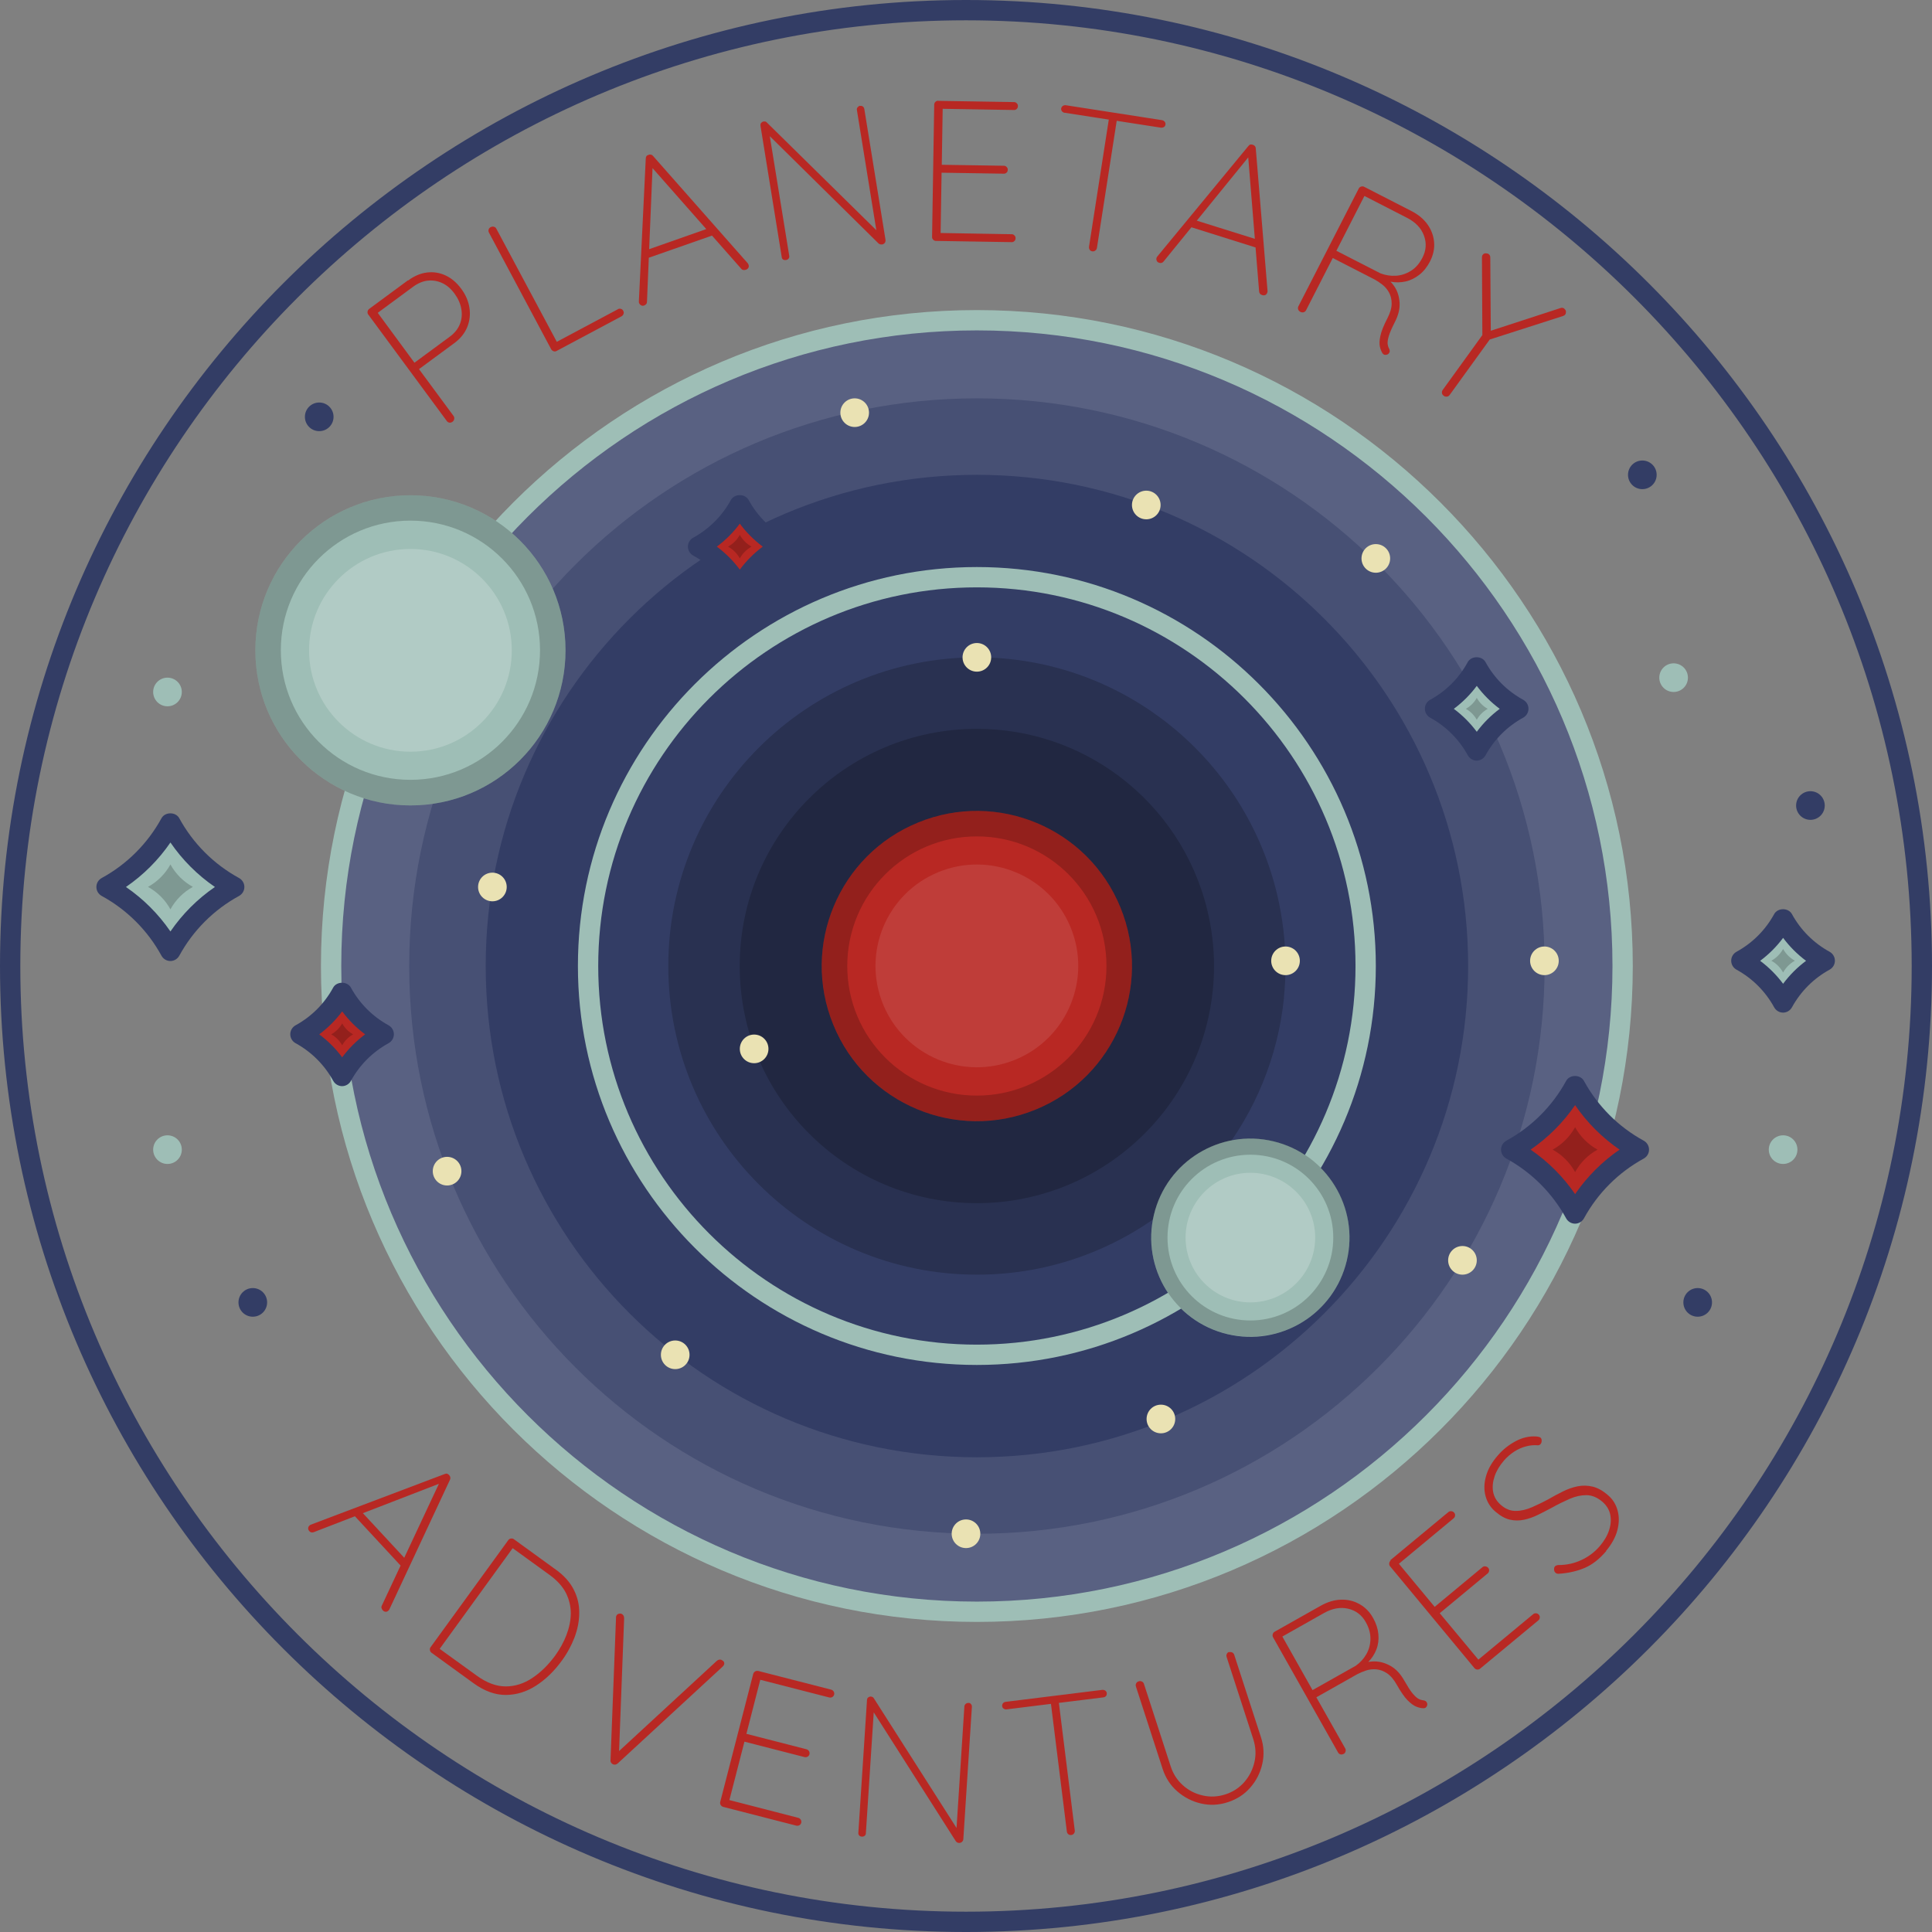 <?xml version="1.0" encoding="UTF-8"?>
<svg id="Layer_2" data-name="Layer 2" xmlns="http://www.w3.org/2000/svg" viewBox="0 0 190.22 190.22">
  <rect x="0" y="0" width="190.22" height="190.22" fill="#808080" stroke="none"/>
  <g id="OBJECTS">
    <g>
      <path d="M95.11,190.22C42.67,190.22,0,147.55,0,95.11S42.67,0,95.11,0s95.11,42.67,95.11,95.11-42.67,95.11-95.11,95.11ZM95.11,2C43.77,2,2,43.77,2,95.11s41.77,93.11,93.11,93.11,93.11-41.77,93.11-93.11S146.45,2,95.11,2Z" fill="#333d65"/>
      <g>
        <g>
          <g>
            <circle cx="96.18" cy="95.11" r="63.58" transform="translate(-39.08 95.87) rotate(-45)" fill="#333d65"/>
            <g>
              <path d="M96.18,31.53c-35.11,0-63.57,28.47-63.57,63.58s28.46,63.58,63.57,63.58,63.58-28.47,63.58-63.58-28.47-63.58-63.58-63.58ZM96.18,143.48c-26.71,0-48.36-21.66-48.36-48.37s21.65-48.36,48.36-48.36,48.37,21.65,48.37,48.36-21.66,48.37-48.37,48.37Z" fill="#fff" opacity=".1"/>
              <path d="M96.18,31.53c-35.11,0-63.57,28.47-63.57,63.58s28.46,63.58,63.57,63.58,63.58-28.47,63.58-63.58-28.47-63.58-63.58-63.58ZM96.18,151.01c-30.87,0-55.89-25.03-55.89-55.9s25.02-55.89,55.89-55.89,55.9,25.02,55.9,55.89-25.03,55.9-55.9,55.9Z" fill="#fff" opacity=".1"/>
            </g>
            <path d="M96.18,159.69c-35.61,0-64.58-28.97-64.58-64.58S60.58,30.53,96.18,30.53s64.58,28.97,64.58,64.58-28.97,64.58-64.58,64.58ZM96.18,32.53c-34.5,0-62.58,28.07-62.58,62.58s28.07,62.58,62.58,62.58,62.58-28.07,62.58-62.58-28.07-62.58-62.58-62.58Z" fill="#9ebeb6"/>
          </g>
          <g>
            <circle cx="40.41" cy="64.03" r="15.27" fill="#9ebeb6"/>
            <g opacity=".2">
              <circle cx="40.41" cy="64.03" r="9.98" fill="#fff"/>
            </g>
            <g opacity=".2">
              <path d="M40.41,48.76c-8.43,0-15.27,6.84-15.27,15.27s6.84,15.27,15.27,15.27,15.27-6.84,15.27-15.27-6.84-15.27-15.27-15.27ZM40.41,76.78c-7.05,0-12.76-5.71-12.76-12.76s5.71-12.76,12.76-12.76,12.76,5.71,12.76,12.76-5.71,12.76-12.76,12.76Z"/>
            </g>
          </g>
        </g>
        <g>
          <g>
            <circle cx="96.18" cy="95.11" r="38.28" transform="translate(-13.26 174.6) rotate(-80.67)" fill="#333d65"/>
            <path d="M96.18,134.39c-21.66,0-39.28-17.62-39.28-39.28s17.62-39.28,39.28-39.28,39.28,17.62,39.28,39.28-17.62,39.28-39.28,39.28ZM96.18,57.83c-20.56,0-37.28,16.72-37.28,37.28s16.72,37.28,37.28,37.28,37.28-16.72,37.28-37.28-16.72-37.28-37.28-37.28Z" fill="#9ebeb6"/>
            <g>
              <path d="M126.41,98.22c.1-1.02.16-2.06.16-3.11,0-2.45-.3-4.82-.84-7.1-1.68-7-5.77-13.07-11.36-17.25-5.07-3.79-11.36-6.04-18.18-6.04-16.78,0-30.39,13.61-30.39,30.39s13.61,30.39,30.39,30.39c3.67,0,7.19-.65,10.45-1.85,10.7-3.92,18.59-13.69,19.78-25.43Z" opacity=".2"/>
              <path d="M119.41,97.5c.08-.78.12-1.58.12-2.39,0-1.88-.23-3.7-.65-5.46-1.29-5.38-4.44-10.04-8.73-13.25-3.9-2.91-8.73-4.64-13.97-4.64-12.89,0-23.35,10.46-23.35,23.35s10.46,23.35,23.35,23.35c2.82,0,5.52-.5,8.03-1.42,8.22-3.01,14.28-10.52,15.2-19.54Z" opacity=".2"/>
            </g>
          </g>
          <g>
            <circle cx="123.11" cy="121.85" r="9.76" transform="translate(-24.1 213.15) rotate(-76.51)" fill="#9ebeb6"/>
            <g opacity=".2">
              <path d="M129.49,121.85c0,3.52-2.86,6.38-6.38,6.38s-6.38-2.86-6.38-6.38,2.86-6.38,6.38-6.38,6.38,2.86,6.38,6.38Z" fill="#fff"/>
            </g>
            <g opacity=".2">
              <path d="M123.11,112.09c-5.39,0-9.76,4.37-9.76,9.76s4.37,9.76,9.76,9.76,9.76-4.37,9.76-9.76-4.37-9.76-9.76-9.76ZM123.11,130.01c-4.51,0-8.16-3.65-8.16-8.16s3.65-8.16,8.16-8.16,8.16,3.65,8.16,8.16-3.65,8.16-8.16,8.16Z"/>
            </g>
          </g>
        </g>
        <g>
          <circle cx="96.18" cy="95.11" r="15.27" transform="translate(-28.88 43.57) rotate(-22.28)" fill="#b82823"/>
          <g opacity=".1">
            <circle cx="96.18" cy="95.11" r="9.98" transform="translate(-28.95 43.73) rotate(-22.36)" fill="#fff"/>
          </g>
          <g opacity=".2">
            <path d="M96.18,79.84c-8.43,0-15.27,6.84-15.27,15.27s6.84,15.27,15.27,15.27,15.27-6.84,15.27-15.27-6.84-15.27-15.27-15.27ZM96.18,107.87c-7.05,0-12.76-5.71-12.76-12.76s5.71-12.76,12.76-12.76,12.76,5.71,12.76,12.76-5.71,12.76-12.76,12.76Z"/>
          </g>
        </g>
        <g>
          <path d="M97.59,64.72c0,.78-.63,1.41-1.41,1.41s-1.41-.63-1.41-1.41.63-1.41,1.41-1.41,1.41.63,1.41,1.41Z" fill="#eae2b3"/>
          <path d="M115.71,139.71c0,.78-.63,1.41-1.41,1.41s-1.41-.63-1.41-1.41.63-1.41,1.41-1.41,1.41.63,1.41,1.41Z" fill="#eae2b3"/>
          <path d="M145.4,124.09c0,.78-.63,1.41-1.41,1.41s-1.41-.63-1.41-1.41.63-1.41,1.41-1.41,1.41.63,1.41,1.41Z" fill="#eae2b3"/>
          <path d="M127.98,94.6c0,.78-.63,1.41-1.41,1.41s-1.41-.63-1.41-1.41.63-1.41,1.41-1.41,1.41.63,1.41,1.41Z" fill="#eae2b3"/>
          <path d="M45.43,115.31c0,.78-.63,1.41-1.41,1.41s-1.41-.63-1.41-1.41.63-1.41,1.41-1.41,1.41.63,1.41,1.41Z" fill="#eae2b3"/>
          <path d="M96.52,151.01c0,.78-.63,1.41-1.41,1.41s-1.41-.63-1.41-1.41.63-1.41,1.41-1.41,1.41.63,1.41,1.41Z" fill="#eae2b3"/>
          <path d="M75.66,103.27c0,.78-.63,1.41-1.41,1.41s-1.41-.63-1.41-1.41.63-1.41,1.41-1.41,1.41.63,1.41,1.41Z" fill="#eae2b3"/>
          <path d="M67.89,133.39c0,.78-.63,1.41-1.41,1.41s-1.41-.63-1.41-1.41.63-1.41,1.41-1.41,1.41.63,1.41,1.41Z" fill="#eae2b3"/>
          <path d="M49.89,87.33c0,.78-.63,1.41-1.41,1.41s-1.41-.63-1.41-1.41.63-1.41,1.41-1.41,1.41.63,1.41,1.41Z" fill="#eae2b3"/>
          <path d="M153.47,94.6c0,.78-.63,1.41-1.41,1.41s-1.41-.63-1.41-1.41.63-1.41,1.41-1.41,1.41.63,1.41,1.41Z" fill="#eae2b3"/>
          <path d="M85.56,40.63c0,.78-.63,1.41-1.41,1.41s-1.41-.63-1.41-1.41.63-1.41,1.41-1.41,1.41.63,1.41,1.41Z" fill="#eae2b3"/>
          <path d="M114.27,49.72c0,.78-.63,1.41-1.41,1.41s-1.41-.63-1.41-1.41.63-1.41,1.41-1.41,1.41.63,1.41,1.41Z" fill="#eae2b3"/>
          <path d="M136.87,54.98c0,.78-.63,1.41-1.41,1.41s-1.41-.63-1.41-1.41.63-1.41,1.41-1.41,1.41.63,1.41,1.41Z" fill="#eae2b3"/>
        </g>
      </g>
      <g>
        <g>
          <path d="M43.5,145.98l-12.6,4.87c-.08.03-.15.04-.23.03-.08-.02-.14-.05-.2-.11-.09-.1-.13-.19-.13-.28s.03-.18.09-.25c.03-.04.08-.08.16-.12l13.19-4.99c.1-.04.19-.05.25-.03.06.02.13.07.19.13.07.08.11.16.12.24.01.08,0,.16-.04.23l-5.97,12.77s-.05.08-.1.12c-.09.08-.18.11-.28.1-.1-.01-.19-.06-.27-.15-.06-.07-.1-.14-.12-.23s0-.16.04-.24l5.82-12.42.09.32ZM34.76,149.1l.77-.33,4.35,4.69-.44.68-4.67-5.04Z" fill="#b82823"/>
          <path d="M54.74,154.55c.8.58,1.38,1.23,1.75,1.96.37.73.55,1.49.54,2.29,0,.8-.16,1.6-.46,2.41-.31.8-.72,1.57-1.25,2.29-.74,1.02-1.58,1.84-2.52,2.45-.94.61-1.93.92-2.98.93-1.05.01-2.11-.37-3.19-1.15l-4.15-3.01c-.08-.06-.14-.15-.15-.26-.02-.11,0-.21.07-.29l7.65-10.54c.06-.08.15-.14.26-.15s.21,0,.29.07l4.15,3.01ZM46.94,164.98c.98.71,1.93,1.06,2.85,1.06.92,0,1.8-.28,2.62-.83.83-.55,1.57-1.28,2.24-2.19.47-.65.85-1.33,1.12-2.04s.42-1.41.43-2.12c0-.7-.16-1.38-.48-2.02-.33-.64-.86-1.23-1.6-1.77l-3.74-2.71.19-.06-7.38,10.18v-.21s3.75,2.71,3.75,2.71Z" fill="#b82823"/>
          <path d="M71.06,163.45c.12.05.2.13.23.21.03.09.03.18-.02.27-.02.05-.06.1-.12.16l-10.35,9.55c-.07.05-.14.09-.22.1-.08.01-.15,0-.23-.03-.07-.03-.13-.09-.18-.16-.05-.07-.07-.15-.06-.23l.54-14s0-.07,0-.11.02-.09.04-.13c.04-.1.12-.16.22-.19.1-.03.2-.03.28,0,.18.08.27.24.26.47l-.51,13.37-.21-.12,9.86-9.1c.16-.12.3-.14.45-.08Z" fill="#b82823"/>
          <path d="M74.63,164.51l7.21,1.85c.1.03.18.09.24.18.06.1.07.2.05.3-.03.11-.09.2-.19.25-.09.05-.19.06-.29.04l-6.98-1.79.27-.28-1.52,5.92-.16-.33,6.15,1.58c.1.03.18.09.24.18.06.1.07.2.05.3-.03.11-.09.2-.19.25-.09.05-.19.06-.29.04l-6.12-1.57.25-.16-1.56,6.06-.05-.12,6.86,1.77c.1.03.18.09.24.18.06.1.07.2.05.3-.03.11-.09.2-.19.25-.09.05-.19.06-.29.04l-7.21-1.85c-.1-.03-.18-.09-.24-.18-.06-.1-.07-.19-.05-.3l3.25-12.61c.03-.1.09-.18.18-.24s.2-.07.3-.05Z" fill="#b82823"/>
          <path d="M95.34,167.66c.12,0,.21.05.27.13.06.08.09.17.08.27l-.84,12.98c0,.14-.06.25-.15.32-.09.07-.19.1-.29.09-.05,0-.11-.02-.17-.05s-.1-.07-.14-.13l-8.33-13.08.29-.12-.81,12.45c0,.09-.05.17-.12.23-.08.06-.17.09-.27.08-.12,0-.21-.05-.27-.12-.06-.07-.09-.15-.08-.24l.85-13.06c0-.14.05-.24.14-.3.08-.05.16-.08.24-.07.05,0,.1.02.16.04.05.02.09.06.13.12l8.29,13-.18.38.81-12.56c0-.1.05-.19.13-.26.08-.07.17-.1.26-.09Z" fill="#b82823"/>
          <path d="M99.11,168.3c-.11.01-.2-.01-.29-.07-.09-.06-.14-.14-.15-.25-.01-.1.02-.2.08-.28.07-.08.16-.13.26-.14l9.52-1.18c.1-.01.2.01.29.07.09.06.14.15.15.25.01.12-.01.21-.08.29s-.16.12-.26.13l-9.52,1.18ZM105.48,180.67c-.12.01-.22-.01-.3-.08s-.13-.16-.14-.26l-1.6-12.85.78-.1,1.6,12.85c.01.1-.01.2-.08.29-.07.09-.16.14-.26.15Z" fill="#b82823"/>
          <path d="M121.02,162.68c.11-.04.21-.03.31.02.09.05.16.13.19.23l2.63,8.11c.29.89.33,1.77.13,2.64s-.59,1.65-1.18,2.32c-.58.67-1.32,1.15-2.21,1.44-.89.29-1.77.33-2.64.13s-1.65-.6-2.33-1.19-1.16-1.33-1.45-2.22l-2.63-8.11c-.03-.1-.03-.2.02-.3.04-.1.13-.17.25-.21.11-.04.22-.03.32.02s.17.13.2.23l2.63,8.11c.24.75.65,1.38,1.21,1.88.56.5,1.22.84,1.96,1,.74.17,1.48.13,2.22-.11.75-.24,1.37-.65,1.87-1.22.49-.57.82-1.22.99-1.96s.13-1.48-.11-2.24l-2.63-8.11c-.03-.1-.03-.2.02-.3.04-.1.12-.17.24-.2Z" fill="#b82823"/>
          <path d="M132.3,172.68c-.12.06-.22.08-.33.05s-.18-.1-.23-.19l-6.4-11.34c-.05-.09-.06-.19-.03-.3.03-.11.09-.19.18-.24l4.54-2.56c.68-.38,1.34-.58,2.01-.6.66-.02,1.27.13,1.82.44.55.31,1,.76,1.33,1.36.3.53.47,1.06.52,1.59.05.53-.01,1.03-.19,1.5-.18.47-.45.89-.82,1.26l-.87.31c.46-.26.96-.39,1.51-.38.54,0,1.08.16,1.6.46.52.3.96.78,1.33,1.44.32.56.58.97.8,1.24.22.26.41.44.57.53.16.09.33.14.48.16.09,0,.18.04.25.08.07.05.12.13.15.23.02.08,0,.16-.02.23-.03.07-.07.13-.12.17s-.12.07-.21.07c-.21,0-.45-.05-.71-.15-.26-.1-.54-.3-.86-.62s-.67-.83-1.07-1.53c-.3-.54-.63-.92-.98-1.15-.35-.23-.7-.35-1.05-.38-.35-.03-.69.01-1.02.12s-.61.23-.85.36l-4.18,2.36.04-.29,2.96,5.24c.05.09.06.19.03.3-.03.11-.1.19-.2.25ZM129.06,166.5l4.42-2.49c.43-.3.78-.68,1.04-1.13.26-.45.4-.95.41-1.5.01-.55-.14-1.11-.46-1.67-.39-.7-.97-1.14-1.73-1.32-.76-.18-1.56-.04-2.41.44l-4.16,2.35.02-.17,3.15,5.59-.28-.09Z" fill="#b82823"/>
          <path d="M136.88,153.62l5.73-4.75c.08-.07.18-.09.29-.08.11.01.2.06.27.14.08.09.11.19.09.3-.01.11-.06.19-.14.26l-5.54,4.6-.06-.38,3.91,4.71-.36-.06,4.89-4.06c.08-.07.18-.1.29-.08s.2.06.27.14c.08.09.11.19.09.3-.01.11-.06.19-.14.26l-4.86,4.03v-.29s4.01,4.82,4.01,4.82l-.12-.03,5.45-4.52c.08-.07.18-.1.29-.09.11.01.2.06.27.14.08.09.11.19.09.3-.01.11-.06.19-.14.26l-5.73,4.75c-.08.07-.18.1-.29.09-.11-.01-.2-.06-.27-.14l-8.31-10.03c-.07-.08-.09-.18-.08-.29.01-.11.06-.2.14-.27Z" fill="#b82823"/>
          <path d="M158.15,152.71c-.66.78-1.37,1.34-2.12,1.66-.75.32-1.61.52-2.58.58-.04,0-.08,0-.13-.01-.05-.01-.11-.04-.17-.09-.08-.07-.13-.17-.14-.3-.01-.13.01-.24.08-.32.08-.09.2-.13.35-.14.8,0,1.55-.16,2.25-.49.7-.32,1.3-.77,1.8-1.35.44-.51.75-1.03.93-1.57.18-.54.22-1.05.12-1.55-.1-.49-.36-.91-.77-1.27-.51-.43-1.04-.65-1.58-.65s-1.09.12-1.66.37c-.57.25-1.14.53-1.71.85-.46.25-.92.48-1.38.71-.46.23-.92.39-1.39.49-.46.1-.93.1-1.4-.01-.47-.11-.94-.38-1.42-.79-.49-.42-.81-.94-.97-1.54-.16-.6-.15-1.25.05-1.95.19-.69.58-1.38,1.17-2.05.49-.57,1.07-1.03,1.74-1.39.67-.36,1.34-.51,2.02-.47.22.02.37.06.44.12.07.06.11.16.11.29,0,.13-.03.25-.11.34-.07.08-.16.12-.26.12-.39-.03-.79,0-1.18.11-.39.1-.78.27-1.15.51-.37.24-.71.53-1.02.89-.42.49-.73,1-.91,1.53s-.24,1.05-.15,1.54c.09.49.34.93.77,1.3.46.4.95.59,1.47.58.52,0,1.06-.13,1.6-.37.55-.24,1.09-.5,1.62-.79.46-.26.92-.52,1.4-.75.48-.24.96-.41,1.45-.51.49-.1.99-.09,1.49.03s1.02.41,1.54.87c.46.4.76.9.92,1.5.16.6.15,1.24-.03,1.93-.18.68-.55,1.36-1.12,2.04Z" fill="#b82823"/>
        </g>
        <g>
          <path d="M40.18,27.62c.6-.45,1.22-.71,1.86-.79s1.25.02,1.83.29c.58.27,1.1.71,1.54,1.31.44.59.71,1.22.81,1.88.1.66.03,1.29-.22,1.9-.25.61-.67,1.13-1.28,1.58l-3.53,2.6-.02-.16,3.49,4.73c.06.08.08.18.06.3-.02.11-.08.2-.16.26-.11.08-.21.11-.32.09-.1-.02-.19-.07-.25-.16l-7.73-10.48c-.06-.08-.09-.18-.07-.29s.07-.2.15-.26l3.81-2.81ZM44.27,33.16c.49-.36.82-.77,1.01-1.25s.23-.97.14-1.49c-.09-.52-.31-1.02-.66-1.5-.36-.49-.76-.84-1.22-1.05-.45-.21-.92-.29-1.42-.24-.49.05-.98.26-1.47.62l-3.51,2.59v-.11s3.7,5.03,3.7,5.03h-.1s3.53-2.6,3.53-2.6Z" fill="#b82823"/>
          <path d="M60.83,30.44c.09-.05.19-.06.3-.03.11.03.19.1.23.19.06.1.07.21.03.31-.04.1-.1.18-.19.23l-6.39,3.41c-.1.06-.21.07-.31.03-.1-.04-.18-.1-.23-.19l-6.13-11.49c-.05-.09-.06-.19-.03-.3s.1-.19.21-.24.21-.07.32-.03c.11.03.18.09.23.19l6.12,11.45-.48-.15,6.32-3.37Z" fill="#b82823"/>
          <path d="M64.26,16.21l-.56,13.5c0,.08-.02.16-.07.22s-.11.11-.18.14c-.12.04-.23.05-.31,0-.08-.04-.15-.1-.19-.18-.03-.04-.05-.11-.05-.19l.68-14.08c0-.11.03-.19.07-.25s.11-.09.2-.12c.1-.04.19-.04.26-.02.08.02.14.07.19.13l9.33,10.57s.05.08.07.14c.04.11.03.21-.02.3-.05.09-.13.15-.25.19-.09.03-.17.04-.26.02-.08-.02-.15-.06-.2-.13l-9.07-10.29.33.05ZM63.64,25.47v-.84s6.03-2.12,6.03-2.12l.45.68-6.48,2.27Z" fill="#b82823"/>
          <path d="M84.67,10.43c.12-.02.21,0,.29.06.08.06.12.14.14.25l2.08,12.84c.02.14,0,.26-.07.34-.07.08-.16.14-.27.15-.05,0-.11,0-.17-.01s-.12-.05-.17-.09l-11.04-10.89.25-.18,2,12.31c.01.09,0,.17-.07.25-.06.08-.14.12-.25.14-.12.02-.21,0-.29-.05-.08-.05-.12-.13-.13-.22l-2.09-12.92c-.02-.14,0-.25.07-.32s.14-.11.22-.13c.05,0,.11,0,.16,0,.06.01.11.04.15.08l10.99,10.81-.09.42-2.01-12.43c-.02-.1,0-.2.07-.28s.14-.13.24-.15Z" fill="#b82823"/>
          <path d="M92.4,9.93l7.44.12c.11,0,.2.04.27.12.08.08.12.17.11.28,0,.12-.04.21-.12.28s-.17.11-.28.1l-7.2-.12.2-.33-.1,6.12-.23-.28,6.35.1c.11,0,.2.04.27.12.08.08.12.17.11.28,0,.12-.04.21-.12.28s-.17.11-.28.1l-6.31-.1.2-.21-.1,6.25-.08-.1,7.08.12c.11,0,.2.04.27.12.08.08.12.17.11.28,0,.12-.04.21-.12.28-.08.07-.17.11-.28.1l-7.44-.12c-.11,0-.2-.04-.27-.12-.08-.08-.12-.17-.11-.28l.21-13.02c0-.1.04-.2.12-.27.08-.08.17-.12.28-.11Z" fill="#b82823"/>
          <path d="M104.82,11.11c-.1-.02-.19-.07-.26-.15-.07-.08-.09-.18-.08-.28.02-.1.07-.19.16-.25s.19-.08.29-.07l9.48,1.47c.1.02.19.07.26.15.07.08.09.18.08.28-.02.12-.07.2-.16.25s-.18.07-.29.06l-9.48-1.47ZM107.55,24.75c-.12-.02-.21-.07-.26-.16-.06-.09-.08-.19-.07-.29l1.99-12.79.78.12-1.99,12.79c-.02.1-.07.19-.16.25-.09.07-.19.09-.29.08Z" fill="#b82823"/>
          <path d="M123.09,15.26l-8.52,10.48c-.05.07-.11.11-.19.14-.08.02-.15.02-.23,0-.13-.04-.21-.1-.25-.18-.04-.08-.06-.17-.04-.26,0-.05.03-.12.08-.18l8.97-10.88c.07-.09.14-.14.2-.15s.14,0,.23.02c.1.03.17.08.22.14.05.06.07.14.08.22l1.16,14.05s0,.09-.03.16c-.04.11-.1.19-.2.23-.1.04-.2.04-.31,0-.09-.03-.16-.07-.21-.14-.05-.07-.08-.14-.08-.22l-1.11-13.67.24.24ZM117.06,22.31l.5-.67,6.1,1.91-.05.81-6.55-2.06Z" fill="#b82823"/>
          <path d="M128.03,30.7c-.12-.06-.19-.14-.22-.25s-.02-.2.03-.3l5.94-11.59c.05-.09.12-.16.23-.19.11-.03.21-.03.3.02l4.64,2.38c.69.35,1.23.8,1.61,1.34s.59,1.13.64,1.76-.09,1.25-.4,1.86c-.28.54-.62.98-1.04,1.31s-.87.56-1.36.67c-.49.11-.99.12-1.51.02l-.74-.55c.47.24.85.59,1.15,1.04s.46.98.5,1.58-.12,1.23-.46,1.9c-.29.57-.49,1.02-.59,1.35-.1.33-.14.58-.13.77.02.19.06.35.14.49.05.08.07.17.07.26,0,.09-.04.17-.11.25-.06.06-.13.09-.2.11-.07.01-.14.01-.21,0-.07-.02-.12-.06-.18-.13-.12-.18-.21-.4-.27-.67-.06-.27-.05-.62.05-1.06.09-.44.32-1.02.69-1.73.28-.55.42-1.03.42-1.45,0-.42-.09-.78-.26-1.09-.17-.31-.39-.57-.66-.78-.27-.21-.53-.38-.77-.51l-4.27-2.19.27-.13-2.74,5.36c-.05.09-.12.16-.23.19-.11.03-.21.02-.32-.03ZM131.4,24.6l4.51,2.31c.49.19,1,.27,1.52.24.52-.03,1.01-.19,1.48-.48.47-.29.85-.73,1.14-1.3.37-.71.42-1.44.15-2.17-.27-.74-.83-1.33-1.7-1.77l-4.25-2.18.15-.08-2.92,5.71-.08-.28Z" fill="#b82823"/>
          <path d="M154.02,30.41c.11.08.16.17.16.29,0,.11-.02.2-.06.25-.03.04-.06.08-.1.1-.03.02-.07.04-.12.06l-7.51,2.41.48-.36-4.15,5.74c-.06.08-.15.14-.26.15s-.21,0-.31-.08c-.11-.08-.17-.17-.18-.28-.01-.11.01-.2.07-.29l4.07-5.63-.16.39-.04-7.84s0-.09.02-.13c.01-.04.03-.08.07-.12.06-.08.15-.13.27-.13s.21.02.29.07c.12.08.17.2.17.34l.05,7.41-.14-.15,7-2.28c.13-.05.26-.03.38.05Z" fill="#b82823"/>
        </g>
      </g>
      <g>
        <g>
          <path d="M72.84,49.72h0c.95,1.73,2.37,3.16,4.1,4.1h0c-1.73.95-3.16,2.37-4.1,4.1h0c-.95-1.73-2.37-3.16-4.1-4.1h0c1.73-.95,3.16-2.37,4.1-4.1h0Z" fill="#b82823"/>
          <path d="M72.84,58.93c-.37,0-.7-.2-.88-.52-.86-1.57-2.14-2.85-3.71-3.71-.32-.18-.52-.51-.52-.88s.2-.7.52-.88c1.57-.86,2.85-2.14,3.71-3.71.35-.64,1.4-.64,1.75,0,.86,1.57,2.14,2.85,3.71,3.71.32.18.52.51.52.88s-.2.7-.52.88c-1.57.86-2.85,2.14-3.71,3.71-.18.32-.51.52-.88.52ZM70.58,53.82c.86.64,1.62,1.4,2.26,2.26.64-.86,1.4-1.62,2.26-2.26-.86-.64-1.62-1.4-2.26-2.26-.64.86-1.4,1.62-2.26,2.26Z" fill="#333d65"/>
          <path d="M72.84,52.66h0c.27.49.67.89,1.16,1.16h0c-.49.27-.89.67-1.16,1.16h0c-.27-.49-.67-.89-1.16-1.16h0c.49-.27.89-.67,1.16-1.16h0Z" opacity=".2"/>
        </g>
        <g>
          <path d="M33.69,97.74h0c.95,1.73,2.37,3.16,4.1,4.1h0c-1.73.95-3.16,2.37-4.1,4.1h0c-.95-1.73-2.37-3.16-4.1-4.1h0c1.73-.95,3.16-2.37,4.1-4.1h0Z" fill="#b82823"/>
          <path d="M33.69,106.94h0c-.37,0-.7-.2-.88-.52-.86-1.57-2.14-2.85-3.71-3.71-.32-.18-.52-.51-.52-.88s.2-.7.52-.88c1.57-.86,2.85-2.14,3.7-3.71.35-.64,1.4-.64,1.75,0,.86,1.57,2.14,2.85,3.71,3.71.32.18.52.51.52.88s-.2.7-.52.88c-1.57.86-2.85,2.14-3.71,3.71-.18.32-.51.52-.88.52ZM31.43,101.84c.86.64,1.62,1.4,2.26,2.26.64-.86,1.4-1.62,2.26-2.26-.86-.64-1.62-1.4-2.26-2.26-.64.86-1.4,1.62-2.26,2.26Z" fill="#333d65"/>
          <path d="M33.69,100.76h0c.25.45.62.83,1.08,1.08h0c-.45.25-.83.62-1.08,1.08h0c-.25-.45-.62-.83-1.08-1.08h0c.45-.25.83-.62,1.08-1.08h0Z" opacity=".2"/>
        </g>
        <g>
          <path d="M155.08,106.9h0c1.45,2.65,3.63,4.84,6.29,6.29h0c-2.65,1.45-4.84,3.63-6.29,6.29h0c-1.45-2.65-3.63-4.84-6.29-6.29h0c2.65-1.45,4.84-3.63,6.29-6.29h0Z" fill="#b82823"/>
          <path d="M155.08,120.48c-.37,0-.7-.2-.88-.52-1.36-2.49-3.4-4.53-5.89-5.89-.32-.18-.52-.51-.52-.88s.2-.7.52-.88c2.49-1.36,4.53-3.4,5.89-5.89.35-.64,1.4-.64,1.75,0,1.36,2.49,3.4,4.53,5.89,5.89.32.18.52.51.52.88s-.2.7-.52.88c-2.49,1.36-4.53,3.4-5.89,5.89-.18.32-.51.52-.88.52ZM150.7,113.19c1.72,1.18,3.2,2.66,4.38,4.38,1.18-1.72,2.66-3.2,4.38-4.38-1.72-1.18-3.2-2.66-4.38-4.38-1.18,1.72-2.66,3.2-4.38,4.38Z" fill="#333d65"/>
          <path d="M155.08,110.98h0c.51.93,1.28,1.7,2.21,2.21h0c-.93.51-1.7,1.28-2.21,2.21h0c-.51-.93-1.28-1.7-2.21-2.21h0c.93-.51,1.7-1.28,2.21-2.21h0Z" opacity=".2"/>
        </g>
        <g>
          <path d="M16.78,81.04h0c1.45,2.65,3.63,4.84,6.29,6.29h0c-2.65,1.45-4.84,3.63-6.29,6.29h0c-1.45-2.65-3.63-4.84-6.29-6.29h0c2.65-1.45,4.84-3.63,6.29-6.29h0Z" fill="#9ebeb6"/>
          <path d="M16.78,94.62c-.37,0-.7-.2-.88-.52-1.36-2.49-3.4-4.53-5.89-5.89-.32-.18-.52-.51-.52-.88s.2-.7.52-.88c2.49-1.36,4.53-3.4,5.89-5.89.35-.64,1.4-.64,1.75,0,1.36,2.49,3.4,4.53,5.89,5.89.32.18.52.51.52.88s-.2.7-.52.88c-2.49,1.36-4.53,3.4-5.89,5.89-.18.32-.51.52-.88.52ZM12.4,87.33c1.72,1.18,3.2,2.66,4.38,4.38,1.18-1.72,2.66-3.2,4.38-4.38-1.72-1.18-3.2-2.66-4.38-4.38-1.18,1.72-2.66,3.2-4.38,4.38Z" fill="#333d65"/>
          <path d="M16.78,85.11h0c.51.93,1.28,1.7,2.21,2.21h0c-.93.51-1.7,1.28-2.21,2.21h0c-.51-.93-1.28-1.7-2.21-2.21h0c.93-.51,1.7-1.28,2.21-2.21h0Z" opacity=".2"/>
        </g>
        <g>
          <path d="M175.56,90.49h0c.95,1.73,2.37,3.16,4.1,4.1h0c-1.73.95-3.16,2.37-4.1,4.1h0c-.95-1.73-2.37-3.16-4.1-4.1h0c1.73-.95,3.16-2.37,4.1-4.1h0Z" fill="#9ebeb6"/>
          <path d="M175.56,99.7c-.37,0-.7-.2-.88-.52-.86-1.57-2.14-2.85-3.71-3.71-.32-.18-.52-.51-.52-.88s.2-.7.52-.88c1.57-.86,2.85-2.14,3.71-3.71.35-.64,1.4-.64,1.75,0,.86,1.57,2.14,2.85,3.71,3.71.32.18.52.51.52.88s-.2.7-.52.88c-1.57.86-2.85,2.14-3.71,3.71-.18.32-.51.52-.88.52ZM173.3,94.6c.86.64,1.62,1.4,2.26,2.26.64-.86,1.4-1.62,2.26-2.26-.86-.64-1.62-1.4-2.26-2.26-.64.86-1.4,1.62-2.26,2.26Z" fill="#333d65"/>
          <path d="M175.56,93.43h0c.27.49.67.89,1.16,1.16h0c-.49.27-.89.67-1.16,1.16h0c-.27-.49-.67-.89-1.16-1.16h0c.49-.27.89-.67,1.16-1.16h0Z" opacity=".2"/>
        </g>
        <g>
          <path d="M145.4,65.68h0c.95,1.73,2.37,3.16,4.1,4.1h0c-1.73.95-3.16,2.37-4.1,4.1h0c-.95-1.73-2.37-3.16-4.1-4.1h0c1.73-.95,3.16-2.37,4.1-4.1h0Z" fill="#9ebeb6"/>
          <path d="M145.4,74.89h0c-.37,0-.7-.2-.88-.52-.86-1.57-2.14-2.85-3.71-3.71-.32-.18-.52-.51-.52-.88s.2-.7.52-.88c1.57-.86,2.85-2.14,3.7-3.71.35-.64,1.4-.64,1.75,0,.86,1.57,2.14,2.85,3.71,3.71.32.18.52.51.52.88s-.2.7-.52.88c-1.57.86-2.85,2.14-3.71,3.71-.18.32-.51.52-.88.52ZM143.14,69.79c.86.64,1.62,1.4,2.26,2.26.64-.86,1.4-1.62,2.26-2.26-.86-.64-1.62-1.4-2.26-2.26-.64.86-1.4,1.62-2.26,2.26Z" fill="#333d65"/>
          <path d="M145.4,68.71h0c.25.45.62.83,1.08,1.08h0c-.45.25-.83.62-1.08,1.08h0c-.25-.45-.62-.83-1.08-1.08h0c.45-.25.83-.62,1.08-1.08h0Z" opacity=".2"/>
        </g>
      </g>
      <g>
        <path d="M168.56,128.23c0,.78-.63,1.41-1.41,1.41s-1.41-.63-1.41-1.41.63-1.41,1.41-1.41,1.41.63,1.41,1.41Z" fill="#333d65"/>
        <path d="M176.97,113.19c0,.78-.63,1.41-1.41,1.41s-1.41-.63-1.41-1.41.63-1.41,1.41-1.41,1.41.63,1.41,1.41Z" fill="#9ebeb6"/>
        <path d="M179.66,79.31c0,.78-.63,1.41-1.41,1.41s-1.41-.63-1.41-1.41.63-1.41,1.41-1.41,1.41.63,1.41,1.41Z" fill="#333d65"/>
        <path d="M166.19,66.72c0,.78-.63,1.41-1.41,1.41s-1.41-.63-1.41-1.41.63-1.41,1.41-1.41,1.41.63,1.41,1.41Z" fill="#9ebeb6"/>
        <path d="M163.11,46.75c0,.78-.63,1.41-1.41,1.41s-1.41-.63-1.41-1.41.63-1.41,1.41-1.41,1.41.63,1.41,1.41Z" fill="#333d65"/>
        <path d="M23.48,128.23c0,.78.63,1.41,1.41,1.41s1.41-.63,1.41-1.41-.63-1.41-1.41-1.41-1.41.63-1.41,1.41Z" fill="#333d65"/>
        <path d="M15.08,113.19c0,.78.63,1.41,1.41,1.41s1.41-.63,1.41-1.41-.63-1.41-1.41-1.41-1.41.63-1.41,1.41Z" fill="#9ebeb6"/>
        <path d="M15.08,68.13c0,.78.63,1.41,1.41,1.41s1.41-.63,1.41-1.41-.63-1.41-1.41-1.41-1.41.63-1.41,1.41Z" fill="#9ebeb6"/>
        <path d="M30.02,41.04c0,.78.63,1.41,1.41,1.41s1.41-.63,1.41-1.41-.63-1.41-1.41-1.41-1.41.63-1.41,1.41Z" fill="#333d65"/>
      </g>
    </g>
  </g>
</svg>